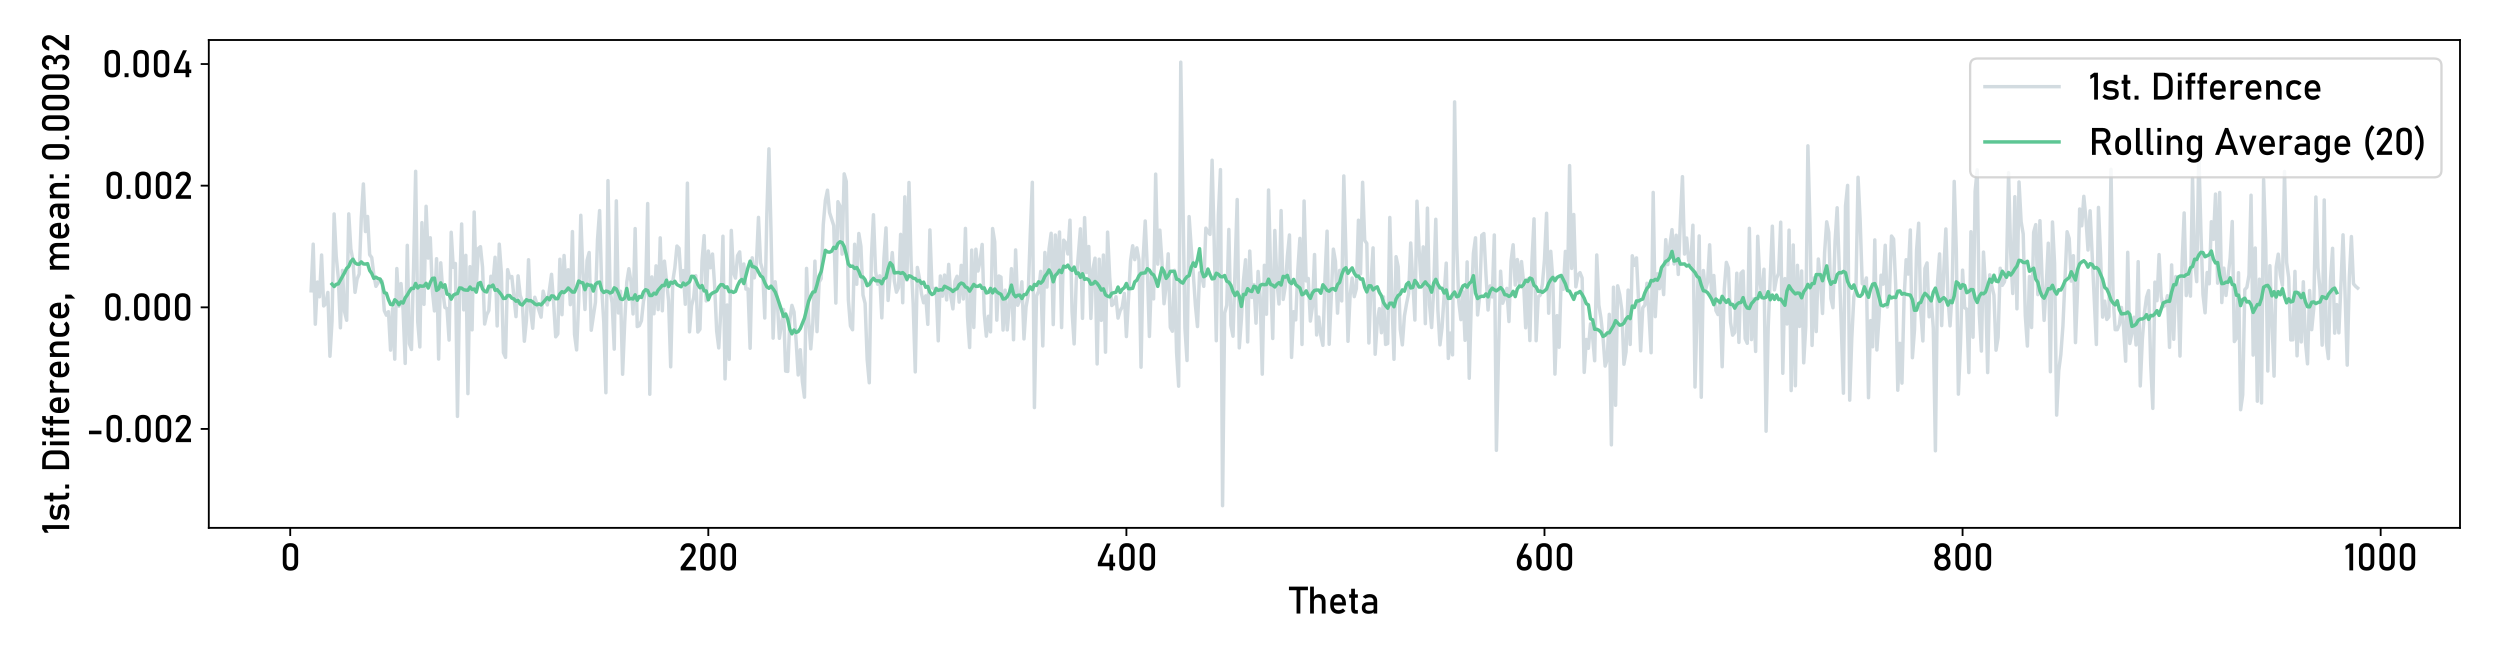 <?xml version="1.0" encoding="utf-8" standalone="no"?>
<!DOCTYPE svg PUBLIC "-//W3C//DTD SVG 1.1//EN"
  "http://www.w3.org/Graphics/SVG/1.1/DTD/svg11.dtd">
<svg xmlns:xlink="http://www.w3.org/1999/xlink" width="1080pt" height="288pt" viewBox="0 0 1080 288" xmlns="http://www.w3.org/2000/svg" version="1.1">
 <defs>
  <style type="text/css">*{stroke-linejoin: round; stroke-linecap: butt}</style>
 </defs>
 <g id="figure_1">
  <g id="patch_1">
   <path d="M 0 288 
L 1080 288 
L 1080 0 
L 0 0 
z
" style="fill: #ffffff"/>
  </g>
  <g id="axes_1">
   <g id="patch_2">
    <path d="M 90.2 228.04 
L 1062.72 228.04 
L 1062.72 17.28 
L 90.2 17.28 
z
" style="fill: #ffffff"/>
   </g>
   <g id="matplotlib.axis_1">
    <g id="xtick_1">
     <g id="line2d_1">
      <defs>
       <path id="m053f5f1926" d="M 0 0 
L 0 3.5 
" style="stroke: #000000; stroke-width: 0.8"/>
      </defs>
      <g>
       <use xlink:href="#m053f5f1926" x="125.375" y="228.04" style="stroke: #000000; stroke-width: 0.8"/>
      </g>
     </g>
     <g id="text_1">
      <!-- 0 -->
      <g transform="translate(120.961 246.4) scale(0.16 -0.16)">
       <defs>
        <path id="Bahnschrift-30" d="M 1766 -47 
Q 1116 -47 792 301 
Q 469 650 469 1244 
L 469 3309 
Q 469 3913 797 4256 
Q 1125 4600 1766 4600 
Q 2409 4600 2736 4258 
Q 3063 3916 3063 3309 
L 3063 1244 
Q 3063 641 2736 297 
Q 2409 -47 1766 -47 
z
M 1766 559 
Q 2116 559 2270 742 
Q 2425 925 2425 1244 
L 2425 3309 
Q 2425 3631 2270 3812 
Q 2116 3994 1766 3994 
Q 1416 3994 1261 3812 
Q 1106 3631 1106 3309 
L 1106 1244 
Q 1106 925 1261 742 
Q 1416 559 1766 559 
z
" transform="scale(0.016)"/>
       </defs>
       <use xlink:href="#Bahnschrift-30"/>
      </g>
     </g>
    </g>
    <g id="xtick_2">
     <g id="line2d_2">
      <g>
       <use xlink:href="#m053f5f1926" x="305.989" y="228.04" style="stroke: #000000; stroke-width: 0.8"/>
      </g>
     </g>
     <g id="text_2">
      <!-- 200 -->
      <g transform="translate(293.029 246.4) scale(0.16 -0.16)">
       <defs>
        <path id="Bahnschrift-32" d="M 400 0 
L 400 553 
L 1984 2666 
Q 2122 2847 2198 3040 
Q 2275 3234 2275 3406 
L 2275 3413 
Q 2275 3684 2115 3834 
Q 1956 3984 1663 3984 
Q 1388 3984 1214 3820 
Q 1041 3656 1003 3356 
L 1003 3353 
L 344 3353 
L 344 3356 
Q 428 3944 772 4267 
Q 1116 4591 1656 4591 
Q 2269 4591 2603 4281 
Q 2938 3972 2938 3406 
L 2938 3403 
Q 2938 3163 2838 2898 
Q 2738 2634 2559 2394 
L 1244 606 
L 2963 606 
L 2963 0 
L 400 0 
z
" transform="scale(0.016)"/>
       </defs>
       <use xlink:href="#Bahnschrift-32"/>
       <use xlink:href="#Bahnschrift-30" x="51.66"/>
       <use xlink:href="#Bahnschrift-30" x="106.836"/>
      </g>
     </g>
    </g>
    <g id="xtick_3">
     <g id="line2d_3">
      <g>
       <use xlink:href="#m053f5f1926" x="486.604" y="228.04" style="stroke: #000000; stroke-width: 0.8"/>
      </g>
     </g>
     <g id="text_3">
      <!-- 400 -->
      <g transform="translate(473.225 246.4) scale(0.16 -0.16)">
       <defs>
        <path id="Bahnschrift-34" d="M 406 697 
L 406 1250 
L 1931 4541 
L 2588 4541 
L 1100 1288 
L 3328 1288 
L 3328 697 
L 406 697 
z
M 2366 -3 
L 2366 2672 
L 2988 2672 
L 2988 -3 
L 2366 -3 
z
" transform="scale(0.016)"/>
       </defs>
       <use xlink:href="#Bahnschrift-34"/>
       <use xlink:href="#Bahnschrift-30" x="56.885"/>
       <use xlink:href="#Bahnschrift-30" x="112.061"/>
      </g>
     </g>
    </g>
    <g id="xtick_4">
     <g id="line2d_4">
      <g>
       <use xlink:href="#m053f5f1926" x="667.219" y="228.04" style="stroke: #000000; stroke-width: 0.8"/>
      </g>
     </g>
     <g id="text_4">
      <!-- 600 -->
      <g transform="translate(654.286 246.4) scale(0.16 -0.16)">
       <defs>
        <path id="Bahnschrift-36" d="M 1641 -47 
Q 1038 -47 706 312 
Q 375 672 375 1325 
L 375 1328 
Q 375 1622 456 1951 
Q 538 2281 691 2588 
L 1678 4544 
L 2366 4544 
L 1206 2278 
L 1209 2391 
Q 1372 2700 1788 2700 
Q 2322 2700 2615 2345 
Q 2909 1991 2909 1344 
L 2909 1341 
Q 2909 681 2578 317 
Q 2247 -47 1641 -47 
z
M 1641 566 
Q 1947 566 2109 753 
Q 2272 941 2272 1288 
L 2272 1291 
Q 2272 1672 2100 1880 
Q 1928 2088 1609 2088 
Q 1325 2088 1169 1878 
Q 1013 1669 1013 1288 
L 1013 1284 
Q 1013 938 1177 752 
Q 1341 566 1641 566 
z
" transform="scale(0.016)"/>
       </defs>
       <use xlink:href="#Bahnschrift-36"/>
       <use xlink:href="#Bahnschrift-30" x="51.318"/>
       <use xlink:href="#Bahnschrift-30" x="106.494"/>
      </g>
     </g>
    </g>
    <g id="xtick_5">
     <g id="line2d_5">
      <g>
       <use xlink:href="#m053f5f1926" x="847.834" y="228.04" style="stroke: #000000; stroke-width: 0.8"/>
      </g>
     </g>
     <g id="text_5">
      <!-- 800 -->
      <g transform="translate(834.506 246.4) scale(0.16 -0.16)">
       <defs>
        <path id="Bahnschrift-38" d="M 1800 -47 
Q 1384 -47 1075 109 
Q 766 266 594 550 
Q 422 834 422 1216 
L 422 1291 
Q 422 1631 592 1931 
Q 763 2231 1047 2384 
Q 809 2516 662 2764 
Q 516 3013 516 3288 
L 516 3397 
Q 516 3938 867 4264 
Q 1219 4591 1800 4591 
Q 2381 4591 2732 4264 
Q 3084 3938 3084 3397 
L 3084 3288 
Q 3084 3006 2936 2759 
Q 2788 2513 2544 2384 
Q 2831 2231 3004 1931 
Q 3178 1631 3178 1291 
L 3178 1216 
Q 3178 834 3006 550 
Q 2834 266 2525 109 
Q 2216 -47 1800 -47 
z
M 1800 566 
Q 2134 566 2339 758 
Q 2544 950 2544 1263 
L 2544 1306 
Q 2544 1622 2339 1814 
Q 2134 2006 1800 2006 
Q 1466 2006 1261 1814 
Q 1056 1622 1056 1303 
L 1056 1256 
Q 1056 944 1261 755 
Q 1466 566 1800 566 
z
M 1800 2619 
Q 2091 2619 2269 2803 
Q 2447 2988 2447 3291 
L 2447 3334 
Q 2447 3625 2269 3801 
Q 2091 3978 1800 3978 
Q 1509 3978 1331 3801 
Q 1153 3625 1153 3331 
L 1153 3284 
Q 1153 2984 1331 2801 
Q 1509 2619 1800 2619 
z
" transform="scale(0.016)"/>
       </defs>
       <use xlink:href="#Bahnschrift-38"/>
       <use xlink:href="#Bahnschrift-30" x="56.25"/>
       <use xlink:href="#Bahnschrift-30" x="111.426"/>
      </g>
     </g>
    </g>
    <g id="xtick_6">
     <g id="line2d_6">
      <g>
       <use xlink:href="#m053f5f1926" x="1028.448" y="228.04" style="stroke: #000000; stroke-width: 0.8"/>
      </g>
     </g>
     <g id="text_6">
      <!-- 1000 -->
      <g transform="translate(1012.547 246.4) scale(0.16 -0.16)">
       <defs>
        <path id="Bahnschrift-31" d="M 1566 4544 
L 1566 0 
L 928 0 
L 928 3850 
L 281 3453 
L 281 4113 
L 928 4544 
L 1566 4544 
z
" transform="scale(0.016)"/>
       </defs>
       <use xlink:href="#Bahnschrift-31"/>
       <use xlink:href="#Bahnschrift-30" x="33.252"/>
       <use xlink:href="#Bahnschrift-30" x="88.428"/>
       <use xlink:href="#Bahnschrift-30" x="143.604"/>
      </g>
     </g>
    </g>
    <g id="text_7">
     <!-- Theta -->
     <g transform="translate(556.984 265.058) scale(0.16 -0.16)">
      <defs>
       <path id="Bahnschrift-54" d="M 1222 0 
L 1222 4172 
L 1859 4172 
L 1859 0 
L 1222 0 
z
M -63 3938 
L -63 4544 
L 3144 4544 
L 3144 3938 
L -63 3938 
z
" transform="scale(0.016)"/>
       <path id="Bahnschrift-68" d="M 500 0 
L 500 4544 
L 1138 4544 
L 1138 0 
L 500 0 
z
M 2469 0 
L 2469 1966 
Q 2469 2309 2292 2496 
Q 2116 2684 1791 2684 
Q 1478 2684 1308 2521 
Q 1138 2359 1138 2063 
L 1072 2688 
Q 1222 2975 1464 3133 
Q 1706 3291 2000 3291 
Q 2528 3291 2817 2945 
Q 3106 2600 3106 1969 
L 3106 0 
L 2469 0 
z
" transform="scale(0.016)"/>
       <path id="Bahnschrift-65" d="M 1828 -47 
Q 1150 -47 778 331 
Q 406 709 406 1406 
L 406 1772 
Q 406 2497 764 2894 
Q 1122 3291 1772 3291 
Q 2384 3291 2720 2841 
Q 3056 2391 3056 1578 
L 3056 1366 
L 869 1366 
L 869 1878 
L 2450 1878 
L 2450 1878 
Q 2422 2272 2245 2494 
Q 2069 2716 1772 2716 
Q 1413 2716 1213 2478 
Q 1013 2241 1013 1806 
L 1013 1394 
Q 1013 991 1227 775 
Q 1441 559 1828 559 
Q 2022 559 2212 637 
Q 2403 716 2553 856 
L 2553 856 
L 2972 438 
L 2972 438 
Q 2731 206 2431 79 
Q 2131 -47 1828 -47 
z
" transform="scale(0.016)"/>
       <path id="Bahnschrift-74" d="M 1344 -16 
Q 944 -16 764 206 
Q 584 428 584 844 
L 584 4188 
L 1222 4188 
L 1222 838 
Q 1222 722 1269 656 
Q 1316 591 1406 591 
L 1713 591 
L 1713 -16 
L 1344 -16 
z
M 250 2669 
L 250 3244 
L 1713 3244 
L 1713 2669 
L 250 2669 
z
" transform="scale(0.016)"/>
       <path id="Bahnschrift-61" d="M 2331 0 
L 2331 2056 
Q 2331 2375 2161 2551 
Q 1991 2728 1678 2728 
Q 1488 2728 1302 2670 
Q 1116 2613 969 2503 
L 503 2822 
Q 688 3044 989 3167 
Q 1291 3291 1659 3291 
Q 2269 3291 2603 2975 
Q 2938 2659 2938 2084 
L 2938 0 
L 2331 0 
z
M 1538 -47 
Q 941 -47 642 200 
Q 344 447 344 956 
Q 344 1441 617 1680 
Q 891 1919 1438 1919 
L 2359 1919 
L 2403 1406 
L 1441 1406 
Q 1194 1406 1069 1295 
Q 944 1184 944 956 
Q 944 709 1109 590 
Q 1275 472 1606 472 
Q 1969 472 2150 550 
Q 2331 628 2331 794 
L 2397 338 
Q 2313 206 2188 122 
Q 2063 38 1902 -4 
Q 1741 -47 1538 -47 
z
" transform="scale(0.016)"/>
      </defs>
      <use xlink:href="#Bahnschrift-54"/>
      <use xlink:href="#Bahnschrift-68" x="48.145"/>
      <use xlink:href="#Bahnschrift-65" x="104.004"/>
      <use xlink:href="#Bahnschrift-74" x="157.617"/>
      <use xlink:href="#Bahnschrift-61" x="190.234"/>
     </g>
    </g>
   </g>
   <g id="matplotlib.axis_2">
    <g id="ytick_1">
     <g id="line2d_7">
      <defs>
       <path id="m753dcf194d" d="M 0 0 
L -3.5 0 
" style="stroke: #000000; stroke-width: 0.8"/>
      </defs>
      <g>
       <use xlink:href="#m753dcf194d" x="90.2" y="185.308" style="stroke: #000000; stroke-width: 0.8"/>
      </g>
     </g>
     <g id="text_8">
      <!-- -0.002 -->
      <g transform="translate(37.155 190.988) scale(0.16 -0.16)">
       <defs>
        <path id="Bahnschrift-2d" d="M 500 1931 
L 2600 1931 
L 2600 1325 
L 500 1325 
L 500 1931 
z
" transform="scale(0.016)"/>
        <path id="Bahnschrift-2e" d="M 391 0 
L 391 669 
L 1059 669 
L 1059 0 
L 391 0 
z
" transform="scale(0.016)"/>
       </defs>
       <use xlink:href="#Bahnschrift-2d"/>
       <use xlink:href="#Bahnschrift-30" x="47.949"/>
       <use xlink:href="#Bahnschrift-2e" x="103.125"/>
       <use xlink:href="#Bahnschrift-30" x="125.781"/>
       <use xlink:href="#Bahnschrift-30" x="180.957"/>
       <use xlink:href="#Bahnschrift-32" x="236.133"/>
      </g>
     </g>
    </g>
    <g id="ytick_2">
     <g id="line2d_8">
      <g>
       <use xlink:href="#m753dcf194d" x="90.2" y="132.759" style="stroke: #000000; stroke-width: 0.8"/>
      </g>
     </g>
     <g id="text_9">
      <!-- 0.000 -->
      <g transform="translate(44.265 138.439) scale(0.16 -0.16)">
       <use xlink:href="#Bahnschrift-30"/>
       <use xlink:href="#Bahnschrift-2e" x="55.176"/>
       <use xlink:href="#Bahnschrift-30" x="77.832"/>
       <use xlink:href="#Bahnschrift-30" x="133.008"/>
       <use xlink:href="#Bahnschrift-30" x="188.184"/>
      </g>
     </g>
    </g>
    <g id="ytick_3">
     <g id="line2d_9">
      <g>
       <use xlink:href="#m753dcf194d" x="90.2" y="80.21" style="stroke: #000000; stroke-width: 0.8"/>
      </g>
     </g>
     <g id="text_10">
      <!-- 0.002 -->
      <g transform="translate(44.828 85.89) scale(0.16 -0.16)">
       <use xlink:href="#Bahnschrift-30"/>
       <use xlink:href="#Bahnschrift-2e" x="55.176"/>
       <use xlink:href="#Bahnschrift-30" x="77.832"/>
       <use xlink:href="#Bahnschrift-30" x="133.008"/>
       <use xlink:href="#Bahnschrift-32" x="188.184"/>
      </g>
     </g>
    </g>
    <g id="ytick_4">
     <g id="line2d_10">
      <g>
       <use xlink:href="#m753dcf194d" x="90.2" y="27.661" style="stroke: #000000; stroke-width: 0.8"/>
      </g>
     </g>
     <g id="text_11">
      <!-- 0.004 -->
      <g transform="translate(43.99 33.341) scale(0.16 -0.16)">
       <use xlink:href="#Bahnschrift-30"/>
       <use xlink:href="#Bahnschrift-2e" x="55.176"/>
       <use xlink:href="#Bahnschrift-30" x="77.832"/>
       <use xlink:href="#Bahnschrift-30" x="133.008"/>
       <use xlink:href="#Bahnschrift-34" x="188.184"/>
      </g>
     </g>
    </g>
    <g id="text_12">
     <!-- 1st. Difference,  mean: 0.00032 -->
     <g transform="translate(29.858 230.869) rotate(-90) scale(0.16 -0.16)">
      <defs>
       <path id="Bahnschrift-73" d="M 1647 -47 
Q 1216 -47 864 79 
Q 513 206 234 459 
L 234 459 
L 613 925 
L 613 925 
Q 878 725 1136 625 
Q 1394 525 1647 525 
Q 2025 525 2214 642 
Q 2403 759 2403 994 
Q 2403 1175 2276 1250 
Q 2150 1325 1945 1348 
Q 1741 1372 1506 1388 
Q 1309 1403 1115 1436 
Q 922 1469 762 1555 
Q 603 1641 508 1809 
Q 413 1978 413 2263 
Q 413 2778 728 3034 
Q 1044 3291 1669 3291 
Q 2050 3291 2378 3187 
Q 2706 3084 2994 2872 
L 2994 2872 
L 2609 2406 
L 2609 2406 
Q 2366 2563 2130 2641 
Q 1894 2719 1669 2719 
Q 1344 2719 1181 2608 
Q 1019 2497 1019 2275 
Q 1019 2128 1131 2064 
Q 1244 2000 1428 1981 
Q 1613 1963 1825 1947 
Q 2028 1934 2236 1901 
Q 2444 1869 2619 1775 
Q 2794 1681 2900 1497 
Q 3006 1313 3006 994 
Q 3006 472 2667 212 
Q 2328 -47 1647 -47 
z
" transform="scale(0.016)"/>
       <path id="Bahnschrift-20" transform="scale(0.016)"/>
       <path id="Bahnschrift-44" d="M 994 0 
L 994 606 
L 2022 606 
Q 2525 606 2801 867 
Q 3078 1128 3078 1603 
L 3078 2941 
Q 3078 3416 2801 3677 
Q 2525 3938 2022 3938 
L 994 3938 
L 994 4544 
L 2003 4544 
Q 2828 4544 3279 4117 
Q 3731 3691 3731 2916 
L 3731 1628 
Q 3731 1113 3528 748 
Q 3325 384 2937 192 
Q 2550 0 2000 0 
L 994 0 
z
M 563 0 
L 563 4544 
L 1200 4544 
L 1200 0 
L 563 0 
z
" transform="scale(0.016)"/>
       <path id="Bahnschrift-69" d="M 500 3906 
L 500 4544 
L 1138 4544 
L 1138 3906 
L 500 3906 
z
M 500 0 
L 500 3244 
L 1138 3244 
L 1138 0 
L 500 0 
z
" transform="scale(0.016)"/>
       <path id="Bahnschrift-66" d="M 594 0 
L 594 3684 
Q 594 4113 791 4328 
Q 988 4544 1403 4544 
L 1872 4544 
L 1872 3938 
L 1416 3938 
Q 1319 3938 1275 3864 
Q 1231 3791 1231 3691 
L 1231 0 
L 594 0 
z
M 250 2700 
L 250 3244 
L 1872 3244 
L 1872 2700 
L 250 2700 
z
" transform="scale(0.016)"/>
       <path id="Bahnschrift-72" d="M 500 0 
L 500 3244 
L 1138 3244 
L 1138 0 
L 500 0 
z
M 2284 2475 
Q 2200 2578 2072 2631 
Q 1944 2684 1775 2684 
Q 1472 2684 1305 2517 
Q 1138 2350 1138 2053 
L 1072 2678 
Q 1219 2966 1458 3128 
Q 1697 3291 1984 3291 
Q 2206 3291 2386 3227 
Q 2566 3163 2700 3038 
L 2284 2475 
z
" transform="scale(0.016)"/>
       <path id="Bahnschrift-6e" d="M 500 0 
L 500 3244 
L 1138 3244 
L 1138 0 
L 500 0 
z
M 2469 0 
L 2469 1966 
Q 2469 2309 2292 2496 
Q 2116 2684 1791 2684 
Q 1478 2684 1308 2518 
Q 1138 2353 1138 2053 
L 1072 2678 
Q 1222 2972 1464 3131 
Q 1706 3291 2000 3291 
Q 2528 3291 2817 2945 
Q 3106 2600 3106 1969 
L 3106 0 
L 2469 0 
z
" transform="scale(0.016)"/>
       <path id="Bahnschrift-63" d="M 1809 -47 
Q 1141 -47 773 322 
Q 406 691 406 1363 
L 406 1897 
Q 406 2563 773 2927 
Q 1141 3291 1809 3291 
Q 2191 3291 2497 3156 
Q 2803 3022 2984 2772 
L 2984 2772 
L 2525 2359 
L 2525 2359 
Q 2391 2516 2206 2600 
Q 2022 2684 1819 2684 
Q 1450 2684 1247 2478 
Q 1044 2272 1044 1897 
L 1044 1363 
Q 1044 978 1247 768 
Q 1450 559 1819 559 
Q 2022 559 2206 650 
Q 2391 741 2525 906 
L 2525 906 
L 2984 463 
L 2984 463 
Q 2803 219 2495 86 
Q 2188 -47 1809 -47 
z
" transform="scale(0.016)"/>
       <path id="Bahnschrift-2c" d="M 391 -1038 
L 391 669 
L 1059 669 
L 1059 -344 
L 391 -1038 
z
" transform="scale(0.016)"/>
       <path id="Bahnschrift-6d" d="M 4375 0 
L 4375 1966 
Q 4375 2309 4198 2496 
Q 4022 2684 3697 2684 
Q 3400 2684 3237 2503 
Q 3075 2322 3075 1991 
L 2947 2616 
Q 3103 2941 3353 3116 
Q 3603 3291 3906 3291 
Q 4434 3291 4723 2945 
Q 5013 2600 5013 1969 
L 5013 0 
L 4375 0 
z
M 500 0 
L 500 3244 
L 1138 3244 
L 1138 0 
L 500 0 
z
M 2438 0 
L 2438 1966 
Q 2438 2309 2269 2496 
Q 2100 2684 1791 2684 
Q 1478 2684 1308 2518 
Q 1138 2353 1138 2053 
L 1072 2678 
Q 1222 2972 1464 3131 
Q 1706 3291 2000 3291 
Q 2513 3291 2794 2945 
Q 3075 2600 3075 1969 
L 3075 0 
L 2438 0 
z
" transform="scale(0.016)"/>
       <path id="Bahnschrift-3a" d="M 391 0 
L 391 669 
L 1059 669 
L 1059 0 
L 391 0 
z
M 391 2606 
L 391 3275 
L 1059 3275 
L 1059 2606 
L 391 2606 
z
" transform="scale(0.016)"/>
       <path id="Bahnschrift-33" d="M 1644 -47 
Q 1259 -47 970 92 
Q 681 231 506 493 
Q 331 756 281 1131 
L 281 1131 
L 931 1131 
L 931 1131 
Q 975 838 1162 702 
Q 1350 566 1644 566 
Q 1959 566 2134 734 
Q 2309 903 2309 1209 
L 2309 1347 
Q 2309 1688 2143 1873 
Q 1978 2059 1675 2059 
L 1353 2059 
L 1353 2666 
L 1675 2666 
Q 1944 2666 2089 2825 
Q 2234 2984 2234 3275 
L 2234 3416 
Q 2234 3684 2079 3831 
Q 1925 3978 1641 3978 
Q 1400 3978 1233 3842 
Q 1066 3706 1003 3413 
L 1003 3413 
L 356 3413 
L 356 3413 
Q 453 3975 789 4283 
Q 1125 4591 1641 4591 
Q 2228 4591 2550 4281 
Q 2872 3972 2872 3409 
L 2872 3334 
Q 2872 2994 2687 2742 
Q 2503 2491 2166 2372 
Q 2538 2294 2742 2008 
Q 2947 1722 2947 1281 
L 2947 1206 
Q 2947 609 2606 281 
Q 2266 -47 1644 -47 
z
" transform="scale(0.016)"/>
      </defs>
      <use xlink:href="#Bahnschrift-31"/>
      <use xlink:href="#Bahnschrift-73" x="33.252"/>
      <use xlink:href="#Bahnschrift-74" x="85.107"/>
      <use xlink:href="#Bahnschrift-2e" x="117.725"/>
      <use xlink:href="#Bahnschrift-20" x="140.381"/>
      <use xlink:href="#Bahnschrift-44" x="167.236"/>
      <use xlink:href="#Bahnschrift-69" x="232.861"/>
      <use xlink:href="#Bahnschrift-66" x="257.959"/>
      <use xlink:href="#Bahnschrift-66" x="289.648"/>
      <use xlink:href="#Bahnschrift-65" x="321.338"/>
      <use xlink:href="#Bahnschrift-72" x="374.951"/>
      <use xlink:href="#Bahnschrift-65" x="417.627"/>
      <use xlink:href="#Bahnschrift-6e" x="471.24"/>
      <use xlink:href="#Bahnschrift-63" x="527.1"/>
      <use xlink:href="#Bahnschrift-65" x="576.904"/>
      <use xlink:href="#Bahnschrift-2c" x="630.518"/>
      <use xlink:href="#Bahnschrift-20" x="653.174"/>
      <use xlink:href="#Bahnschrift-20" x="680.029"/>
      <use xlink:href="#Bahnschrift-6d" x="706.885"/>
      <use xlink:href="#Bahnschrift-65" x="792.529"/>
      <use xlink:href="#Bahnschrift-61" x="846.143"/>
      <use xlink:href="#Bahnschrift-6e" x="899.365"/>
      <use xlink:href="#Bahnschrift-3a" x="955.225"/>
      <use xlink:href="#Bahnschrift-20" x="977.881"/>
      <use xlink:href="#Bahnschrift-30" x="1004.736"/>
      <use xlink:href="#Bahnschrift-2e" x="1059.912"/>
      <use xlink:href="#Bahnschrift-30" x="1082.568"/>
      <use xlink:href="#Bahnschrift-30" x="1137.744"/>
      <use xlink:href="#Bahnschrift-30" x="1192.92"/>
      <use xlink:href="#Bahnschrift-33" x="1248.096"/>
      <use xlink:href="#Bahnschrift-32" x="1300.977"/>
     </g>
    </g>
   </g>
   <g id="line2d_11">
    <path d="M 134.405 125.623 
L 135.309 105.478 
L 136.212 140.057 
L 137.115 121.848 
L 138.018 128.215 
L 138.921 110.162 
L 139.824 132.159 
L 140.727 131.221 
L 141.63 126.334 
L 142.533 153.9 
L 143.436 138.683 
L 144.339 92.432 
L 145.242 110.662 
L 146.145 119.969 
L 147.048 141.611 
L 147.952 116.825 
L 148.855 134.699 
L 149.758 138.364 
L 150.661 92.395 
L 151.564 107.526 
L 152.467 112.421 
L 153.37 126.291 
L 154.273 120.52 
L 155.176 118.386 
L 156.079 94.239 
L 156.982 79.465 
L 157.885 100.032 
L 158.788 93.518 
L 159.692 110.039 
L 160.595 111.264 
L 161.498 118.736 
L 162.401 123.689 
L 164.207 120.763 
L 165.11 121.494 
L 166.013 134.18 
L 166.916 136.166 
L 167.819 134.649 
L 168.722 151.25 
L 169.625 133.25 
L 170.528 155.155 
L 171.431 116.016 
L 172.335 132.309 
L 173.238 122.501 
L 174.141 134.027 
L 175.044 156.998 
L 175.947 105.987 
L 176.85 148.481 
L 177.753 150.973 
L 178.656 115.936 
L 179.559 73.998 
L 180.462 139.053 
L 181.365 149.889 
L 182.268 96.181 
L 183.171 131.476 
L 184.075 89.117 
L 184.978 111.496 
L 185.881 102.713 
L 186.784 125.67 
L 187.687 134.325 
L 188.59 111.757 
L 189.493 155.118 
L 190.396 113.535 
L 191.299 126.047 
L 192.202 132.814 
L 193.105 133.359 
L 194.008 146.921 
L 194.911 100.342 
L 195.814 115.501 
L 196.718 113.828 
L 197.621 179.875 
L 198.524 127.044 
L 199.427 96.755 
L 200.33 133.862 
L 201.233 110.312 
L 202.136 170.052 
L 203.039 115.198 
L 203.942 142.483 
L 204.845 91.599 
L 205.748 124.233 
L 206.651 107.351 
L 207.554 106.567 
L 208.457 115.408 
L 209.361 139.983 
L 210.264 135.954 
L 211.167 134.162 
L 212.07 119.354 
L 212.973 121.935 
L 213.876 111.147 
L 214.779 140.808 
L 215.682 105.473 
L 216.585 117.759 
L 217.488 152.329 
L 218.391 154.383 
L 219.294 116.488 
L 220.197 120.017 
L 221.101 119.455 
L 222.907 136.785 
L 223.81 119.184 
L 224.713 127.502 
L 225.616 130.272 
L 226.519 147.413 
L 227.422 138.369 
L 228.325 112.204 
L 229.228 134.196 
L 230.131 141.807 
L 231.034 128.409 
L 233.744 137.007 
L 234.647 125.775 
L 235.55 129.533 
L 236.453 131.722 
L 238.259 118.511 
L 239.162 130.933 
L 240.065 145.507 
L 240.968 144.272 
L 241.871 112 
L 242.774 135.938 
L 243.677 110.373 
L 244.58 125.548 
L 245.484 116.536 
L 246.387 131.619 
L 247.29 100.036 
L 248.193 144.412 
L 249.096 151.165 
L 249.999 130.006 
L 250.902 93.009 
L 251.805 117.821 
L 252.708 133.701 
L 253.611 112.493 
L 254.514 109.087 
L 255.417 142.665 
L 257.223 130.612 
L 258.127 103.498 
L 259.03 90.974 
L 259.933 124.28 
L 260.836 139.268 
L 261.739 169.661 
L 262.642 78.026 
L 263.545 125.762 
L 264.448 130.907 
L 265.351 150.83 
L 266.254 86.77 
L 267.157 135.202 
L 268.06 125.821 
L 268.963 161.674 
L 269.866 139.47 
L 270.77 121.91 
L 271.673 116.088 
L 272.576 121.653 
L 273.479 135.626 
L 274.382 98.741 
L 275.285 141.073 
L 276.188 140.647 
L 277.091 138.571 
L 277.994 130.046 
L 278.897 125.629 
L 279.8 87.931 
L 280.703 170.317 
L 281.606 119.631 
L 282.51 135.551 
L 283.413 114.852 
L 284.316 133.74 
L 285.219 102.748 
L 286.122 134.268 
L 287.025 112.807 
L 288.831 129.939 
L 289.734 158.467 
L 290.637 121.575 
L 291.54 115.66 
L 292.443 106.291 
L 293.346 107.253 
L 294.249 121.475 
L 295.153 116.896 
L 296.056 131.443 
L 296.959 79.113 
L 297.862 143.365 
L 298.765 132.011 
L 299.668 128.548 
L 300.571 119.075 
L 301.474 143.439 
L 302.377 142.252 
L 303.28 112.75 
L 304.183 101.791 
L 305.086 130.009 
L 305.989 108.454 
L 306.893 115.672 
L 307.796 109.739 
L 308.699 123.089 
L 309.602 143.023 
L 310.505 150.301 
L 311.408 133.775 
L 312.311 102.049 
L 313.214 163.687 
L 314.117 131.757 
L 315.02 155.246 
L 315.923 99.543 
L 316.826 117.761 
L 317.729 120.141 
L 318.632 110.425 
L 319.536 108.819 
L 320.439 121.302 
L 321.342 114.043 
L 322.245 124.891 
L 323.148 124.823 
L 324.051 150.446 
L 324.954 111.379 
L 325.857 120.025 
L 326.76 114.028 
L 327.663 93.909 
L 328.566 113.548 
L 329.469 116.825 
L 330.372 137.379 
L 331.276 92.413 
L 332.179 64.299 
L 333.082 100.303 
L 333.985 146.076 
L 334.888 121.731 
L 335.791 130.068 
L 336.694 146.146 
L 338.5 133.733 
L 339.403 160.31 
L 340.306 160.456 
L 341.209 137.968 
L 342.112 131.925 
L 343.015 134.783 
L 343.919 147.234 
L 344.822 161.98 
L 345.725 151.066 
L 346.628 164.842 
L 347.531 171.593 
L 348.434 115.949 
L 349.337 138.522 
L 350.24 150.694 
L 351.143 139.459 
L 352.046 112.811 
L 352.949 143.262 
L 353.852 121.895 
L 354.755 120.371 
L 355.658 97.011 
L 356.562 86.539 
L 357.465 82.166 
L 358.368 91.827 
L 360.174 97.464 
L 361.077 130.932 
L 361.98 87.122 
L 362.883 89.022 
L 363.786 109.781 
L 364.689 75.114 
L 365.592 78.383 
L 366.495 129.554 
L 367.398 140.843 
L 368.302 142.452 
L 369.205 105.52 
L 370.108 122.798 
L 371.011 100.871 
L 371.914 106.395 
L 372.817 127.466 
L 373.72 131.055 
L 374.623 155.345 
L 375.526 165.354 
L 376.429 111.355 
L 377.332 92.773 
L 378.235 117.223 
L 379.138 122.803 
L 380.041 119.154 
L 380.945 137.317 
L 381.848 111.671 
L 382.751 98.459 
L 383.654 129.797 
L 384.557 118.68 
L 385.46 109.123 
L 386.363 121.406 
L 387.266 126.224 
L 388.169 124.242 
L 389.072 101.247 
L 389.975 130.78 
L 390.878 85.047 
L 391.781 121.068 
L 392.685 78.836 
L 393.588 113.113 
L 394.491 131.33 
L 395.394 160.659 
L 396.297 115.533 
L 397.2 120.2 
L 398.103 127.015 
L 399.006 130.788 
L 399.909 127.818 
L 400.812 140.119 
L 401.715 99.333 
L 402.618 124.17 
L 403.521 124.854 
L 404.424 124.436 
L 405.328 147.24 
L 406.231 119.225 
L 407.134 127.954 
L 408.037 118.819 
L 408.94 129.561 
L 409.843 114.213 
L 410.746 128.101 
L 411.649 133.428 
L 412.552 121.487 
L 413.455 119.341 
L 414.358 130.51 
L 415.261 114.637 
L 416.164 129.164 
L 417.068 98.67 
L 417.971 137.034 
L 418.874 150.124 
L 419.777 108.037 
L 420.68 141.47 
L 421.583 107.665 
L 422.486 117.089 
L 423.389 112.758 
L 424.292 105.601 
L 425.195 135.323 
L 426.098 145.223 
L 427.001 136.624 
L 427.904 143.359 
L 428.807 98.733 
L 429.711 104.443 
L 430.614 138.31 
L 431.517 119.226 
L 432.42 119.699 
L 433.323 142.579 
L 434.226 125.349 
L 435.129 142.516 
L 436.032 131.694 
L 436.935 116.062 
L 437.838 146.78 
L 438.741 107.962 
L 439.644 131.882 
L 440.547 129.546 
L 441.45 121.733 
L 442.354 146.416 
L 443.257 132.6 
L 444.16 127.49 
L 445.063 101.499 
L 445.966 78.752 
L 446.869 176.081 
L 447.772 127.876 
L 448.675 125.792 
L 449.578 117.232 
L 450.481 149.442 
L 451.384 109.071 
L 452.287 124.02 
L 453.19 107.424 
L 454.094 100.775 
L 454.997 140.222 
L 455.9 101.531 
L 456.803 116.989 
L 457.706 100.224 
L 458.609 141.514 
L 459.512 103.753 
L 460.415 105.019 
L 461.318 109.714 
L 462.221 95.107 
L 463.124 134.455 
L 464.027 148.57 
L 464.93 121.322 
L 466.737 98.844 
L 467.64 137.537 
L 468.543 94.002 
L 469.446 117.752 
L 470.349 106.493 
L 471.252 137.559 
L 472.155 116.18 
L 473.058 111.534 
L 473.961 157.224 
L 474.864 111.967 
L 475.767 138.4 
L 476.67 110.17 
L 477.573 152.154 
L 478.477 100.28 
L 479.38 119.656 
L 480.283 131.976 
L 481.186 131.199 
L 482.089 128.172 
L 482.992 137.417 
L 483.895 134.24 
L 484.798 132.621 
L 485.701 126.761 
L 486.604 145.396 
L 488.41 112.655 
L 489.313 106.177 
L 490.216 112.166 
L 491.12 107.077 
L 492.023 112.267 
L 492.926 158.633 
L 493.829 111.808 
L 494.732 95.46 
L 495.635 115.78 
L 496.538 145.352 
L 497.441 119.166 
L 498.344 129.12 
L 499.247 75.221 
L 500.15 114.111 
L 501.053 99.425 
L 501.956 113.069 
L 502.859 131.21 
L 503.763 123.715 
L 504.666 109.662 
L 505.569 141.393 
L 506.472 143.096 
L 507.375 116.788 
L 508.278 152.139 
L 509.181 166.838 
L 510.084 26.86 
L 511.89 141.721 
L 512.793 155.741 
L 513.696 93.566 
L 514.599 106.864 
L 515.503 118.332 
L 516.406 131.748 
L 517.309 141.067 
L 518.212 117.862 
L 519.115 119.143 
L 520.018 123.702 
L 520.921 98.567 
L 521.824 100.253 
L 522.727 101.251 
L 523.63 69.222 
L 524.533 104.743 
L 525.436 147.196 
L 526.339 92.909 
L 527.242 73.268 
L 528.146 218.46 
L 529.049 135.275 
L 529.952 131.881 
L 530.855 99.115 
L 531.758 140.552 
L 532.661 145.245 
L 534.467 86.194 
L 535.37 150.285 
L 536.273 138.034 
L 537.176 121.105 
L 538.079 112.214 
L 538.982 147.724 
L 539.886 108.454 
L 540.789 128.486 
L 541.692 122.931 
L 542.595 139.613 
L 543.498 117.261 
L 544.401 128.26 
L 545.304 161.641 
L 546.207 114.612 
L 547.11 135.744 
L 548.013 82.077 
L 548.916 117.834 
L 549.819 146.23 
L 550.722 99.567 
L 551.625 121.571 
L 552.529 131.319 
L 553.432 90.966 
L 554.335 129.349 
L 555.238 123.744 
L 556.141 110.755 
L 557.044 101.507 
L 557.947 154.393 
L 558.85 134.661 
L 559.753 138.191 
L 560.656 116.654 
L 561.559 102.983 
L 562.462 148.807 
L 563.365 86.828 
L 564.269 121.366 
L 565.172 120.311 
L 566.075 138.705 
L 566.978 132.48 
L 567.881 109.963 
L 568.784 144.71 
L 569.687 136.972 
L 570.59 144.96 
L 571.493 149.194 
L 572.396 120.01 
L 573.299 99.864 
L 574.202 148.712 
L 576.008 107.63 
L 576.912 112.875 
L 577.815 135.286 
L 578.718 116.821 
L 579.621 130.008 
L 580.524 76.008 
L 581.427 108.765 
L 582.33 147.444 
L 583.233 127.768 
L 584.136 120.119 
L 585.039 128.141 
L 585.942 124.723 
L 586.845 95.135 
L 587.748 118.32 
L 588.651 78.747 
L 589.555 103.9 
L 590.458 105.151 
L 591.361 148.179 
L 592.264 122.668 
L 593.167 107.086 
L 594.07 153.034 
L 594.973 139.206 
L 595.876 133.336 
L 596.779 143.748 
L 597.682 128.265 
L 598.585 148.799 
L 599.488 148.397 
L 600.391 93.949 
L 601.295 129.052 
L 602.198 155.213 
L 603.101 110.889 
L 604.004 115.227 
L 604.907 142.31 
L 605.81 148.983 
L 606.713 136.478 
L 607.616 131.258 
L 608.519 126.862 
L 609.422 104.976 
L 611.228 138.258 
L 612.131 86.914 
L 613.034 107.757 
L 613.938 122.055 
L 614.841 106.646 
L 615.744 139.818 
L 616.647 89.903 
L 617.55 131.605 
L 618.453 141.479 
L 619.356 124.841 
L 620.259 94.729 
L 621.162 133.929 
L 622.065 148.969 
L 622.968 141.402 
L 624.774 113.671 
L 625.678 154.837 
L 626.581 143.88 
L 627.484 153.299 
L 628.387 44.013 
L 629.29 105.606 
L 630.193 130.351 
L 631.096 138.08 
L 631.999 126.016 
L 632.902 147.012 
L 633.805 113.149 
L 634.708 163.408 
L 635.611 130.182 
L 636.514 109.423 
L 637.417 102.73 
L 638.321 136.066 
L 639.224 127.734 
L 640.127 101.616 
L 641.03 100.889 
L 641.933 118.529 
L 642.836 133.927 
L 643.739 123.495 
L 644.642 128.284 
L 645.545 101.517 
L 646.448 194.552 
L 647.351 152.487 
L 648.254 117.158 
L 649.157 130.99 
L 650.061 128.517 
L 650.964 124.583 
L 651.867 138.902 
L 652.77 112.747 
L 653.673 105.741 
L 654.576 123.143 
L 655.479 112.11 
L 656.382 122.84 
L 657.285 113.001 
L 658.188 121.88 
L 659.091 141.603 
L 659.994 120.543 
L 660.897 147.116 
L 661.8 112.969 
L 662.704 94.538 
L 663.607 147.187 
L 664.51 128.281 
L 665.413 127.463 
L 666.316 122.728 
L 667.219 112.142 
L 668.122 92.132 
L 669.025 135.312 
L 669.928 108.571 
L 670.831 120.937 
L 671.734 161.618 
L 672.637 136.361 
L 673.54 150.014 
L 674.443 120.08 
L 675.347 124.96 
L 676.25 108.606 
L 677.153 125.4 
L 678.056 71.529 
L 678.959 115.962 
L 679.862 92.666 
L 680.765 123.901 
L 681.668 118.836 
L 682.571 117.789 
L 683.474 120.084 
L 684.377 160.87 
L 685.28 146.651 
L 686.183 150.468 
L 687.087 139.914 
L 687.99 145.292 
L 688.893 155.839 
L 689.796 110.143 
L 690.699 131.771 
L 691.602 137.355 
L 692.505 145.734 
L 693.408 158.151 
L 694.311 155.268 
L 695.214 135.793 
L 696.117 192.18 
L 697.02 124.079 
L 697.923 175.088 
L 698.826 123.474 
L 699.73 127.373 
L 700.633 134.012 
L 701.536 157.345 
L 702.439 152.042 
L 703.342 125.322 
L 704.245 148.793 
L 705.148 110.502 
L 706.051 114.611 
L 706.954 111.411 
L 707.857 129.814 
L 708.76 151.552 
L 709.663 132.989 
L 710.566 131.777 
L 711.47 122.383 
L 712.373 135.95 
L 713.276 152.378 
L 714.179 83.125 
L 715.082 136.78 
L 715.985 118.27 
L 716.888 124.683 
L 717.791 116.843 
L 718.694 127.261 
L 719.597 103.545 
L 720.5 114.315 
L 721.403 105.81 
L 722.306 99.214 
L 723.209 114.046 
L 724.113 101.62 
L 725.016 118.552 
L 725.919 95.064 
L 726.822 76.318 
L 727.725 109.757 
L 728.628 102.824 
L 729.531 112.586 
L 730.434 113.975 
L 731.337 97.298 
L 732.24 167.199 
L 734.046 101.92 
L 734.949 171.614 
L 735.852 116.872 
L 736.756 125.371 
L 737.659 122.031 
L 738.562 105.759 
L 739.465 129.366 
L 740.368 119.019 
L 741.271 134.146 
L 742.174 135.888 
L 743.077 130.685 
L 743.98 158.442 
L 744.883 124.805 
L 745.786 113.351 
L 746.689 115.83 
L 747.592 139.285 
L 748.496 144.794 
L 749.399 143.616 
L 750.302 118.031 
L 751.205 147.918 
L 752.108 118.025 
L 753.011 117.087 
L 753.914 146.3 
L 754.817 148.307 
L 755.72 98.635 
L 756.623 146.698 
L 757.526 129.163 
L 758.429 151.823 
L 759.332 102.073 
L 760.235 121.028 
L 761.139 128.214 
L 762.042 116.312 
L 762.945 186.285 
L 763.848 141.882 
L 765.654 97.708 
L 766.557 125.234 
L 767.46 120.196 
L 768.363 118.1 
L 769.266 95.98 
L 770.169 161.264 
L 771.072 120.356 
L 771.975 139.956 
L 772.879 99.422 
L 773.782 168.726 
L 774.685 105.828 
L 775.588 166.645 
L 776.491 114.62 
L 777.394 141.006 
L 778.297 117.067 
L 779.2 156.75 
L 780.103 140.821 
L 781.006 62.998 
L 781.909 97.035 
L 782.812 149.229 
L 783.715 120.018 
L 784.618 143.226 
L 785.522 111.893 
L 786.425 120.855 
L 787.328 135.414 
L 788.231 109.055 
L 789.134 95.826 
L 790.037 100.448 
L 790.94 128.876 
L 791.843 132.939 
L 792.746 104.369 
L 793.649 89.759 
L 795.455 141.18 
L 796.358 169.867 
L 797.262 88.961 
L 798.165 80.092 
L 799.068 172.874 
L 799.971 146.098 
L 800.874 128.147 
L 801.777 124.307 
L 802.68 76.587 
L 803.583 95.131 
L 804.486 122.551 
L 805.389 123.123 
L 806.292 120.07 
L 807.195 171.807 
L 808.098 138.499 
L 809.001 149.802 
L 809.905 103.638 
L 810.808 151.194 
L 811.711 137.603 
L 812.614 118.889 
L 813.517 122.758 
L 814.42 105.963 
L 815.323 132.655 
L 816.226 127.142 
L 817.129 101.962 
L 818.032 103.279 
L 818.935 123.174 
L 819.838 168.584 
L 820.741 148.322 
L 821.644 165.51 
L 822.548 129.166 
L 823.451 112.203 
L 824.354 118.407 
L 825.257 99.342 
L 826.16 154.533 
L 827.063 142.525 
L 827.966 107.973 
L 828.869 96.429 
L 829.772 134.738 
L 830.675 147.289 
L 831.578 115.951 
L 832.481 113.586 
L 833.384 136.868 
L 834.288 129.727 
L 835.191 141.742 
L 836.094 194.743 
L 836.997 121.972 
L 837.9 109.696 
L 838.803 140.661 
L 839.706 117.062 
L 840.609 98.911 
L 841.512 128.597 
L 842.415 140.774 
L 843.318 126.167 
L 844.221 78.374 
L 845.124 108.038 
L 846.027 170.268 
L 846.931 148.808 
L 847.834 116.702 
L 848.737 132.927 
L 849.64 133.593 
L 850.543 160.943 
L 851.446 100.107 
L 852.349 145.681 
L 853.252 82.65 
L 854.155 73.345 
L 855.058 135.558 
L 855.961 151.667 
L 856.864 108.894 
L 857.767 124.588 
L 858.671 160.957 
L 859.574 118.724 
L 860.477 123.58 
L 861.38 127.473 
L 862.283 151.278 
L 863.186 145.653 
L 864.089 115.883 
L 864.992 123.258 
L 865.895 121.788 
L 866.798 116.979 
L 867.701 74.605 
L 868.604 109.131 
L 869.507 126.792 
L 870.41 84.972 
L 871.314 133.413 
L 872.217 78.61 
L 873.12 95.727 
L 874.023 101.076 
L 874.926 136.292 
L 875.829 149.496 
L 876.732 119.468 
L 877.635 141.482 
L 878.538 100.355 
L 879.441 97.047 
L 880.344 127.268 
L 881.247 95.336 
L 882.15 119.367 
L 883.053 138.408 
L 883.957 123.672 
L 884.86 105.07 
L 885.763 160.599 
L 886.666 95.893 
L 887.569 113.727 
L 888.472 179.326 
L 889.375 160.107 
L 890.278 153.195 
L 891.181 140.827 
L 892.987 100.109 
L 893.89 103.039 
L 894.793 121.439 
L 895.697 110.46 
L 896.6 148.014 
L 897.503 125.237 
L 898.406 90.286 
L 899.309 97.543 
L 900.212 84.813 
L 901.115 94.424 
L 902.018 108.016 
L 902.921 91.067 
L 905.63 148.815 
L 906.533 89.602 
L 907.436 110.104 
L 908.34 136.992 
L 909.243 130.099 
L 910.146 138.005 
L 911.049 136.878 
L 911.952 73.154 
L 912.855 128.276 
L 913.758 142.411 
L 914.661 142.408 
L 915.564 140.261 
L 916.467 132.822 
L 917.37 141.298 
L 918.273 156.037 
L 919.176 109.001 
L 920.08 148.38 
L 920.983 143.843 
L 921.886 137.045 
L 922.789 149.025 
L 923.692 113.031 
L 924.595 166.721 
L 925.498 146.502 
L 926.401 135.111 
L 927.304 128.364 
L 928.207 125.532 
L 929.11 157.406 
L 930.013 176.419 
L 930.916 121.882 
L 931.819 129.888 
L 932.723 109.985 
L 933.626 128.124 
L 934.529 132.477 
L 935.432 131.846 
L 936.335 127.74 
L 937.238 150.051 
L 938.141 114.446 
L 939.044 146.579 
L 939.947 119.466 
L 940.85 122.416 
L 941.753 153.817 
L 942.656 113.533 
L 943.559 91.989 
L 944.463 127.678 
L 945.366 120.099 
L 946.269 127.921 
L 947.172 76.844 
L 948.075 113.306 
L 948.978 121.67 
L 949.881 65.544 
L 950.784 99.755 
L 951.687 127.25 
L 952.59 135.128 
L 953.493 117.719 
L 954.396 122.585 
L 955.299 95.798 
L 956.202 103.388 
L 957.106 83.836 
L 958.009 122.336 
L 958.912 83.152 
L 959.815 130.702 
L 960.718 115.84 
L 961.621 127.626 
L 963.427 111.361 
L 964.33 95.689 
L 965.233 147.548 
L 966.136 146.083 
L 967.039 117.808 
L 967.942 176.995 
L 968.845 170.597 
L 969.749 125.124 
L 970.652 124.103 
L 971.555 118.868 
L 972.458 84.338 
L 973.361 153.4 
L 974.264 107.142 
L 975.167 173.324 
L 976.07 120.61 
L 976.973 174.096 
L 977.876 77.56 
L 978.779 105.045 
L 979.682 160.286 
L 980.585 114.783 
L 982.392 162.489 
L 983.295 115.385 
L 984.198 109.799 
L 985.101 118.74 
L 986.004 123.256 
L 986.907 74.074 
L 987.81 113.336 
L 988.713 119.848 
L 989.616 146.847 
L 990.519 146.785 
L 991.422 117.236 
L 992.325 153.712 
L 993.228 126.337 
L 994.132 147.711 
L 995.035 121.728 
L 995.938 147.485 
L 996.841 157.172 
L 997.744 125.497 
L 998.647 142.412 
L 999.55 133.243 
L 1000.453 85.108 
L 1001.356 115.445 
L 1002.259 125.376 
L 1003.162 149.104 
L 1004.065 86.376 
L 1004.968 147.718 
L 1005.872 154.905 
L 1006.775 121.009 
L 1007.678 107.277 
L 1008.581 143.929 
L 1009.484 131.59 
L 1010.387 143.79 
L 1012.193 101.443 
L 1013.096 127.8 
L 1013.999 157.734 
L 1014.902 119.855 
L 1015.805 102.196 
L 1016.708 122.601 
L 1017.611 123.679 
L 1018.515 124.446 
L 1018.515 124.446 
" clip-path="url(#p6d13fd458b)" style="fill: none; stroke: #d2dbe0; stroke-width: 1.5; stroke-linecap: square"/>
   </g>
   <g id="line2d_12">
    <path d="M 143.436 122.748 
L 144.339 123.789 
L 145.242 122.812 
L 146.145 122.639 
L 147.952 119.405 
L 148.855 117.799 
L 149.758 115.914 
L 150.661 115.099 
L 151.564 112.967 
L 152.467 111.97 
L 153.37 113.533 
L 154.273 114.108 
L 155.176 114.148 
L 156.079 113.142 
L 156.982 114.01 
L 157.885 114.083 
L 158.788 113.897 
L 159.692 116.84 
L 160.595 118.126 
L 161.498 120.263 
L 162.401 119.749 
L 163.304 120.339 
L 164.207 120.544 
L 165.11 122.534 
L 166.013 126.41 
L 166.916 126.708 
L 167.819 129.456 
L 168.722 131.503 
L 169.625 131.737 
L 170.528 129.5 
L 171.431 130.268 
L 172.335 131.654 
L 173.238 130.425 
L 174.141 130.924 
L 175.044 128.671 
L 175.947 127.437 
L 176.85 125.84 
L 177.753 124.561 
L 178.656 124.615 
L 179.559 122.445 
L 180.462 124.4 
L 181.365 123.462 
L 182.268 123.639 
L 183.171 123.578 
L 184.075 122.396 
L 184.978 124.443 
L 185.881 122.036 
L 186.784 120.262 
L 187.687 120.157 
L 188.59 125.451 
L 189.493 124.85 
L 190.396 122.194 
L 191.299 124.078 
L 192.202 123.02 
L 193.105 127.066 
L 194.008 127.251 
L 194.911 129.24 
L 195.814 127.536 
L 196.718 127.032 
L 197.621 126.811 
L 198.524 124.384 
L 199.427 124.478 
L 200.33 125.174 
L 201.233 125.331 
L 202.136 125.372 
L 203.039 123.993 
L 203.942 125.073 
L 204.845 124.855 
L 205.748 126.204 
L 206.651 122.484 
L 207.554 122.02 
L 208.457 124.799 
L 209.361 125.825 
L 210.264 126.133 
L 211.167 123.632 
L 212.07 123.844 
L 212.973 123.144 
L 213.876 125.403 
L 214.779 125.151 
L 215.682 126.158 
L 216.585 127.343 
L 217.488 128.944 
L 218.391 128.863 
L 219.294 127.675 
L 220.197 127.677 
L 221.101 128.8 
L 222.004 129.124 
L 222.907 130.128 
L 223.81 129.781 
L 224.713 131.358 
L 225.616 131.759 
L 227.422 129.486 
L 228.325 129.93 
L 229.228 129.855 
L 230.131 130.429 
L 231.034 131.281 
L 231.937 131.655 
L 232.84 131.296 
L 233.744 131.718 
L 235.55 129.63 
L 236.453 128.538 
L 237.356 129.509 
L 238.259 127.801 
L 239.162 127.931 
L 240.065 129.069 
L 240.968 129.007 
L 241.871 126.964 
L 242.774 126.005 
L 243.677 126.401 
L 244.58 125.549 
L 245.484 124.417 
L 247.29 126.182 
L 248.193 126.166 
L 249.096 124.065 
L 249.999 121.4 
L 250.902 122.014 
L 251.805 122.181 
L 252.708 125.145 
L 253.611 122.769 
L 254.514 123.23 
L 255.417 123.195 
L 256.32 125.735 
L 257.223 122.852 
L 258.127 122.054 
L 259.03 121.845 
L 259.933 125.278 
L 260.836 126.361 
L 261.739 125.771 
L 262.642 125.951 
L 263.545 126.579 
L 264.448 126.227 
L 265.351 124.339 
L 266.254 124.862 
L 267.157 126.719 
L 268.06 129.099 
L 268.963 129.387 
L 269.866 128.705 
L 270.77 124.619 
L 271.673 129.233 
L 272.576 128.927 
L 273.479 129.159 
L 274.382 127.36 
L 275.285 129.709 
L 276.188 128.086 
L 277.091 128.508 
L 277.994 126.065 
L 278.897 125.137 
L 279.8 125.538 
L 280.703 127.657 
L 281.606 127.654 
L 282.51 126.655 
L 283.413 127.033 
L 284.316 125.342 
L 286.122 123.299 
L 287.025 123.369 
L 287.928 121.043 
L 288.831 123.815 
L 289.734 121.9 
L 290.637 122.346 
L 291.54 121.522 
L 292.443 122.951 
L 294.249 123.877 
L 295.153 122.253 
L 296.056 123.113 
L 297.862 121.777 
L 298.765 119.341 
L 299.668 119.416 
L 300.571 120.784 
L 301.474 122.985 
L 302.377 124.311 
L 303.28 123.34 
L 304.183 125.679 
L 305.086 125.695 
L 305.989 129.502 
L 306.893 127.311 
L 307.796 126.598 
L 309.602 125.745 
L 310.505 124.014 
L 311.408 122.967 
L 312.311 123.031 
L 313.214 124.186 
L 314.117 123.927 
L 315.02 126.027 
L 315.923 125.812 
L 316.826 126.326 
L 317.729 125.873 
L 318.632 123.418 
L 319.536 121.58 
L 320.439 120.732 
L 321.342 122.499 
L 323.148 115.562 
L 324.051 112.815 
L 324.954 115.142 
L 325.857 115.34 
L 326.76 115.837 
L 328.566 119.17 
L 329.469 119.792 
L 330.372 122.105 
L 331.276 123.883 
L 332.179 124.54 
L 333.082 123.614 
L 333.985 124.785 
L 334.888 126.145 
L 335.791 128.543 
L 337.597 133.965 
L 338.5 136.704 
L 339.403 135.632 
L 340.306 137.938 
L 341.209 142.257 
L 342.112 144.215 
L 343.015 142.552 
L 343.919 143.628 
L 344.822 143.22 
L 345.725 141.931 
L 347.531 137.434 
L 349.337 130.095 
L 350.24 127.926 
L 351.143 126.203 
L 352.046 126.011 
L 352.949 123.005 
L 353.852 119.357 
L 354.755 117.293 
L 356.562 108.146 
L 357.465 108.826 
L 358.368 108.942 
L 359.271 108.53 
L 360.174 106.833 
L 361.077 107.333 
L 361.98 105.213 
L 362.883 104.438 
L 363.786 104.793 
L 364.689 106.495 
L 365.592 109.935 
L 366.495 114.095 
L 367.398 115.071 
L 368.302 114.98 
L 369.205 115.968 
L 370.108 115.561 
L 371.011 117.163 
L 371.914 119.578 
L 372.817 119.672 
L 373.72 120.839 
L 374.623 123.41 
L 375.526 122.866 
L 376.429 121.28 
L 377.332 120.228 
L 378.235 121.263 
L 380.041 121.354 
L 380.945 122.574 
L 381.848 120.453 
L 382.751 119.953 
L 383.654 116.128 
L 384.557 113.516 
L 385.46 114.515 
L 386.363 117.909 
L 388.169 117.694 
L 389.072 118.087 
L 389.975 117.761 
L 390.878 118.568 
L 391.781 120.651 
L 392.685 119.128 
L 393.588 119.403 
L 394.491 120.189 
L 395.394 120.341 
L 396.297 121.391 
L 397.2 121.141 
L 398.103 122.476 
L 399.006 121.878 
L 399.909 124.104 
L 400.812 123.761 
L 401.715 126.224 
L 402.618 127.24 
L 403.521 126.748 
L 404.424 124.682 
L 405.328 125.431 
L 406.231 125.153 
L 407.134 125.26 
L 408.037 123.654 
L 410.746 125.05 
L 411.649 125.915 
L 412.552 125.056 
L 413.455 124.689 
L 414.358 122.964 
L 415.261 122.283 
L 416.164 122.652 
L 417.068 123.972 
L 417.971 124.325 
L 418.874 125.782 
L 420.68 122.865 
L 421.583 123.706 
L 422.486 123.7 
L 423.389 123.159 
L 424.292 124.557 
L 425.195 124.366 
L 426.098 126.558 
L 427.001 126.291 
L 427.904 124.588 
L 428.807 126.525 
L 429.711 124.85 
L 430.614 126.061 
L 431.517 126.683 
L 432.42 127.132 
L 433.323 129.173 
L 434.226 129.037 
L 435.129 128.15 
L 436.032 126.394 
L 436.935 123.164 
L 437.838 127.031 
L 438.741 128.203 
L 439.644 127.577 
L 440.547 127.477 
L 441.45 128.964 
L 442.354 127.289 
L 443.257 127.222 
L 445.063 123.922 
L 445.966 125.13 
L 446.869 122.867 
L 447.772 123.319 
L 448.675 121.736 
L 449.578 122.334 
L 450.481 121.435 
L 451.384 119.365 
L 452.287 118.221 
L 453.19 116.602 
L 454.094 118.25 
L 454.997 121.74 
L 455.9 119.002 
L 456.803 118.084 
L 457.706 116.737 
L 458.609 117.752 
L 459.512 114.98 
L 460.415 115.414 
L 461.318 114.538 
L 462.221 116.044 
L 463.124 116.815 
L 464.027 115.38 
L 464.93 118.165 
L 465.833 117.914 
L 466.737 119.823 
L 467.64 118.255 
L 468.543 120.675 
L 469.446 120.438 
L 470.349 120.936 
L 471.252 122.779 
L 472.155 122.616 
L 473.058 121.596 
L 473.961 122.401 
L 474.864 123.638 
L 475.767 125.327 
L 476.67 124.788 
L 477.573 127.357 
L 478.477 127.941 
L 479.38 128.249 
L 480.283 126.68 
L 482.089 126.256 
L 482.992 124.009 
L 483.895 126.342 
L 484.798 125.012 
L 485.701 124.277 
L 486.604 122.458 
L 487.507 124.712 
L 488.41 124.687 
L 489.313 124.544 
L 490.216 121.746 
L 491.12 121.043 
L 492.023 119.143 
L 492.926 118.084 
L 494.732 117.862 
L 495.635 116.075 
L 496.538 116.673 
L 497.441 118.196 
L 498.344 118.726 
L 499.247 120.725 
L 500.15 123.713 
L 501.053 119.442 
L 501.956 115.754 
L 502.859 117.249 
L 503.763 120.263 
L 504.666 119.153 
L 505.569 117.228 
L 506.472 117.186 
L 507.375 117.318 
L 508.278 120.61 
L 509.181 120.798 
L 510.084 121.784 
L 510.987 122.315 
L 511.89 120.683 
L 512.793 119.51 
L 513.696 119.089 
L 514.599 115.481 
L 515.503 113.563 
L 516.406 115.083 
L 517.309 112.122 
L 518.212 107.443 
L 519.115 117.023 
L 520.018 119.544 
L 520.921 119.052 
L 521.824 116.221 
L 522.727 118.57 
L 523.63 120.489 
L 524.533 120.31 
L 525.436 118.032 
L 526.339 118.493 
L 527.242 119.502 
L 528.146 119.6 
L 529.049 119.026 
L 529.952 121.484 
L 530.855 121.894 
L 531.758 123.255 
L 532.661 125.941 
L 533.564 127.684 
L 534.467 126.188 
L 535.37 127.955 
L 536.273 132.374 
L 537.176 127.181 
L 538.079 127.205 
L 538.982 124.715 
L 539.886 125.651 
L 540.789 125.935 
L 541.692 123.651 
L 542.595 123.992 
L 543.498 126.248 
L 544.401 123.282 
L 545.304 122.848 
L 546.207 122.98 
L 547.11 122.907 
L 548.013 120.596 
L 548.916 122.893 
L 549.819 123.202 
L 550.722 123.965 
L 551.625 122.817 
L 552.529 122.103 
L 553.432 123.13 
L 554.335 119.39 
L 555.238 119.727 
L 556.141 118.956 
L 557.044 121.787 
L 557.947 122.519 
L 558.85 120.706 
L 559.753 122.963 
L 561.559 124.415 
L 562.462 127.327 
L 563.365 126.86 
L 564.269 125.666 
L 565.172 127.564 
L 566.075 128.881 
L 566.978 126.543 
L 567.881 125.454 
L 568.784 125.309 
L 569.687 125.317 
L 570.59 126.668 
L 571.493 123.028 
L 572.396 124.125 
L 573.299 125.429 
L 574.202 125.802 
L 575.105 124.873 
L 576.008 124.656 
L 576.912 125.394 
L 577.815 122.915 
L 578.718 121.982 
L 579.621 118.672 
L 580.524 116.407 
L 581.427 115.664 
L 582.33 118.08 
L 583.233 116.778 
L 584.136 115.739 
L 585.039 118.009 
L 585.942 119.325 
L 586.845 119.228 
L 587.748 120.574 
L 588.651 120.487 
L 589.555 124.127 
L 590.458 126.108 
L 591.361 123.434 
L 592.264 123.498 
L 593.167 125.252 
L 594.07 124.39 
L 594.973 123.915 
L 595.876 126.274 
L 596.779 127.807 
L 597.682 130.694 
L 598.585 132.061 
L 599.488 133.147 
L 600.391 130.987 
L 601.295 130.96 
L 602.198 132.518 
L 603.101 129.212 
L 604.004 127.64 
L 604.907 127.076 
L 605.81 125.221 
L 606.713 125.798 
L 607.616 122.854 
L 608.519 122.014 
L 609.422 124.391 
L 610.325 124.18 
L 611.228 121.156 
L 612.131 122.308 
L 613.034 123.995 
L 613.938 123.949 
L 615.744 121.771 
L 616.647 122.95 
L 617.55 123.801 
L 618.453 126.217 
L 619.356 122.311 
L 620.259 120.678 
L 621.162 122.85 
L 622.065 124.366 
L 622.968 124.564 
L 623.871 126.583 
L 624.774 125.249 
L 625.678 128.924 
L 626.581 128.853 
L 627.484 127.251 
L 628.387 126.145 
L 629.29 128.212 
L 630.193 127.902 
L 631.096 125.534 
L 631.999 123.509 
L 632.902 123.025 
L 633.805 124.037 
L 634.708 122.47 
L 635.611 121.69 
L 636.514 119.101 
L 637.417 126.628 
L 638.321 128.972 
L 639.224 128.313 
L 640.127 127.958 
L 641.03 128.083 
L 641.933 126.962 
L 642.836 128.249 
L 643.739 125.716 
L 644.642 124.494 
L 645.545 125.18 
L 646.448 125.649 
L 648.254 124.251 
L 649.157 125.265 
L 650.061 127.3 
L 650.964 127.401 
L 651.867 128.06 
L 652.77 127.534 
L 653.673 125.847 
L 654.576 128.13 
L 655.479 124.817 
L 656.382 123.566 
L 657.285 123.844 
L 658.188 122.902 
L 659.091 121.082 
L 659.994 121.619 
L 660.897 120.102 
L 661.8 120.512 
L 662.704 123.306 
L 663.607 123.967 
L 664.51 125.862 
L 665.413 125.724 
L 666.316 126.322 
L 667.219 125.658 
L 668.122 124.848 
L 669.025 122.397 
L 669.928 120.84 
L 670.831 119.824 
L 671.734 121.293 
L 672.637 119.875 
L 673.54 119.35 
L 674.443 118.981 
L 676.25 122.614 
L 677.153 125.531 
L 678.056 125.761 
L 679.862 129.342 
L 680.765 126.768 
L 681.668 126.539 
L 682.571 125.906 
L 683.474 127.189 
L 684.377 128.848 
L 685.28 131.181 
L 686.183 131.701 
L 687.087 137.733 
L 687.99 138.139 
L 688.893 142.26 
L 689.796 142.239 
L 690.699 142.666 
L 691.602 143.477 
L 692.505 145.34 
L 693.408 144.899 
L 694.311 143.832 
L 695.214 143.748 
L 697.02 140.744 
L 697.923 138.522 
L 699.73 140.495 
L 700.633 140.277 
L 701.536 139.579 
L 702.439 137.791 
L 703.342 136.825 
L 704.245 137.654 
L 705.148 132.201 
L 706.051 132.836 
L 706.954 129.995 
L 707.857 130.056 
L 708.76 129.529 
L 709.663 129.192 
L 710.566 126.502 
L 711.47 124.615 
L 712.373 123.64 
L 713.276 121.161 
L 714.179 121.338 
L 715.082 120.688 
L 715.985 121.045 
L 716.888 119.308 
L 717.791 115.546 
L 718.694 114.385 
L 719.597 112.937 
L 720.5 112.447 
L 721.403 111.348 
L 722.306 108.594 
L 723.209 112.798 
L 724.113 112.582 
L 725.016 111.764 
L 725.919 114.111 
L 727.725 114.018 
L 728.628 114.942 
L 729.531 114.514 
L 730.434 115.692 
L 732.24 117.687 
L 733.143 119.401 
L 734.046 120.007 
L 734.949 123.176 
L 735.852 125.601 
L 736.756 125.78 
L 737.659 126.431 
L 738.562 127.766 
L 739.465 129.307 
L 740.368 131.622 
L 741.271 129.164 
L 743.077 130.742 
L 743.98 128.016 
L 744.883 129.487 
L 745.786 130.634 
L 746.689 129.464 
L 747.592 131.511 
L 748.496 131.501 
L 749.399 133.141 
L 750.302 131.538 
L 751.205 130.795 
L 752.108 130.671 
L 753.011 128.565 
L 753.914 131.639 
L 754.817 133.065 
L 755.72 133.251 
L 756.623 131.172 
L 757.526 130.194 
L 758.429 129.023 
L 759.332 129.027 
L 760.235 126.43 
L 761.139 128.592 
L 762.042 128.755 
L 762.945 128.438 
L 763.848 125.994 
L 764.751 129.499 
L 765.654 127.455 
L 766.557 129.329 
L 767.46 127.469 
L 768.363 129.416 
L 769.266 129.218 
L 771.072 131.87 
L 771.975 125.705 
L 772.879 123.463 
L 773.782 124.947 
L 774.685 126.063 
L 775.588 126.962 
L 776.491 126.547 
L 777.394 126.685 
L 778.297 128.657 
L 779.2 126.046 
L 780.103 124.82 
L 781.006 122.844 
L 781.909 124.317 
L 782.812 122.528 
L 783.715 122.455 
L 784.618 118.61 
L 786.425 118.641 
L 787.328 121.281 
L 789.134 114.855 
L 790.037 120.349 
L 790.94 122.802 
L 791.843 121.748 
L 792.746 121.963 
L 793.649 118.631 
L 794.552 117.792 
L 795.455 117.877 
L 796.358 117.263 
L 797.262 117.813 
L 798.165 121.613 
L 799.068 123.515 
L 799.971 124.561 
L 800.874 123.096 
L 802.68 127.83 
L 803.583 128.021 
L 804.486 127.1 
L 805.389 123.905 
L 807.195 128.442 
L 808.098 124.896 
L 809.001 122.756 
L 809.905 122.507 
L 810.808 124.721 
L 812.614 131.826 
L 813.517 132.157 
L 814.42 131.611 
L 815.323 131.528 
L 816.226 127.905 
L 817.129 128.706 
L 818.032 128.343 
L 818.935 128.559 
L 819.838 125.821 
L 820.741 125.678 
L 821.644 127.098 
L 822.548 126.757 
L 823.451 127.139 
L 825.257 127.479 
L 826.16 129.468 
L 827.063 134.041 
L 827.966 133.981 
L 828.869 131.036 
L 829.772 130.653 
L 830.675 128.231 
L 831.578 126.718 
L 832.481 127.538 
L 833.384 128.656 
L 834.288 129.997 
L 835.191 126.189 
L 836.094 124.465 
L 836.997 127.58 
L 837.9 130.199 
L 838.803 129.297 
L 839.706 128.579 
L 840.609 129.461 
L 841.512 131.829 
L 842.415 129.991 
L 843.318 130.788 
L 844.221 127.834 
L 845.124 121.764 
L 846.027 122.443 
L 846.931 124.542 
L 847.834 122.953 
L 848.737 123.33 
L 849.64 126.432 
L 850.543 125.938 
L 851.446 125.079 
L 852.349 125.144 
L 853.252 128.789 
L 854.155 130.67 
L 855.058 127.951 
L 855.961 126.673 
L 856.864 126.927 
L 857.767 126.13 
L 859.574 120.59 
L 860.477 121.924 
L 861.38 118.889 
L 862.283 121.427 
L 863.186 121.69 
L 864.089 119.699 
L 864.992 117.169 
L 866.798 119.784 
L 867.701 117.71 
L 868.604 118.848 
L 869.507 117.687 
L 870.41 116.165 
L 871.314 114.965 
L 872.217 112.449 
L 873.12 112.623 
L 874.023 113.381 
L 874.926 113.475 
L 875.829 112.879 
L 876.732 117.179 
L 878.538 115.864 
L 879.441 120.582 
L 880.344 121.916 
L 881.247 125.646 
L 882.15 127.901 
L 883.053 128.825 
L 883.957 127.015 
L 884.86 124.693 
L 885.763 124.791 
L 886.666 123.24 
L 887.569 125.623 
L 888.472 127.033 
L 889.375 125.183 
L 890.278 125.294 
L 891.181 123.566 
L 892.084 121.367 
L 893.89 119.884 
L 894.793 117.389 
L 896.6 120.973 
L 897.503 116.486 
L 898.406 113.986 
L 899.309 113.176 
L 900.212 112.64 
L 901.115 113.562 
L 902.018 115.4 
L 902.921 113.906 
L 903.824 114.248 
L 904.727 115.846 
L 905.63 115.565 
L 906.533 116.317 
L 908.34 120.631 
L 909.243 124.192 
L 910.146 124.921 
L 911.049 126.939 
L 911.952 129.578 
L 912.855 130.896 
L 913.758 131.723 
L 914.661 129.934 
L 915.564 133.79 
L 916.467 135.609 
L 918.273 135.429 
L 919.176 134.805 
L 920.08 135.831 
L 920.983 140.995 
L 921.886 140.675 
L 922.789 140.049 
L 923.692 138.428 
L 924.595 137.821 
L 925.498 137.804 
L 926.401 137.331 
L 927.304 135.916 
L 928.207 137.969 
L 929.11 136.272 
L 930.013 136.409 
L 930.916 135.53 
L 931.819 134.199 
L 932.723 136.239 
L 934.529 130.854 
L 936.335 130.069 
L 937.238 130.188 
L 938.141 126.16 
L 939.044 123.004 
L 939.947 122.994 
L 940.85 119.777 
L 941.753 119.265 
L 942.656 119.221 
L 943.559 119.354 
L 944.463 118.648 
L 945.366 118.39 
L 946.269 115.677 
L 947.172 115.124 
L 948.075 111.987 
L 948.978 112.131 
L 949.881 110.168 
L 950.784 109.012 
L 951.687 109.127 
L 952.59 110.909 
L 954.396 110.05 
L 955.299 108.438 
L 956.202 111.973 
L 957.106 113.612 
L 958.009 113.419 
L 958.912 118.992 
L 959.815 122.534 
L 960.718 122.428 
L 961.621 121.876 
L 962.524 121.934 
L 963.427 120.021 
L 964.33 122.901 
L 965.233 123.089 
L 966.136 127.563 
L 967.039 127.477 
L 967.942 132.024 
L 968.845 129.367 
L 969.749 128.828 
L 970.652 130.461 
L 971.555 130.238 
L 972.458 131.636 
L 973.361 134.976 
L 975.167 131.554 
L 976.07 131.6 
L 976.973 128.913 
L 977.876 124.087 
L 978.779 123.498 
L 979.682 123.285 
L 980.585 124.684 
L 981.489 127.807 
L 982.392 125.998 
L 983.295 128.327 
L 984.198 125.977 
L 985.101 127.332 
L 986.004 124.714 
L 986.907 128.21 
L 987.81 130.817 
L 988.713 129.077 
L 989.616 130.459 
L 990.519 130.155 
L 991.422 126.286 
L 992.325 126.289 
L 993.228 127.067 
L 994.132 128.586 
L 995.035 126.742 
L 995.938 130.424 
L 996.841 132.502 
L 997.744 132.56 
L 998.647 130.582 
L 999.55 130.439 
L 1000.453 131.157 
L 1001.356 130.661 
L 1002.259 130.461 
L 1003.162 128.148 
L 1004.065 128.452 
L 1004.968 128.964 
L 1005.872 127.098 
L 1007.678 124.943 
L 1008.581 124.464 
L 1009.484 126.431 
L 1009.484 126.431 
" clip-path="url(#p6d13fd458b)" style="fill: none; stroke: #5dc694; stroke-width: 1.5; stroke-linecap: square"/>
   </g>
   <g id="patch_3">
    <path d="M 90.2 228.04 
L 90.2 17.28 
" style="fill: none; stroke: #000000; stroke-width: 0.8; stroke-linejoin: miter; stroke-linecap: square"/>
   </g>
   <g id="patch_4">
    <path d="M 1062.72 228.04 
L 1062.72 17.28 
" style="fill: none; stroke: #000000; stroke-width: 0.8; stroke-linejoin: miter; stroke-linecap: square"/>
   </g>
   <g id="patch_5">
    <path d="M 90.2 228.04 
L 1062.72 228.04 
" style="fill: none; stroke: #000000; stroke-width: 0.8; stroke-linejoin: miter; stroke-linecap: square"/>
   </g>
   <g id="patch_6">
    <path d="M 90.2 17.28 
L 1062.72 17.28 
" style="fill: none; stroke: #000000; stroke-width: 0.8; stroke-linejoin: miter; stroke-linecap: square"/>
   </g>
   <g id="legend_1">
    <g id="patch_7">
     <path d="M 854.298 76.605 
L 1051.52 76.605 
Q 1054.72 76.605 1054.72 73.405 
L 1054.72 28.48 
Q 1054.72 25.28 1051.52 25.28 
L 854.298 25.28 
Q 851.097 25.28 851.097 28.48 
L 851.097 73.405 
Q 851.097 76.605 854.298 76.605 
z
" style="fill: #ffffff; opacity: 0.8; stroke: #cccccc; stroke-linejoin: miter"/>
    </g>
    <g id="line2d_13">
     <path d="M 857.497 37.44 
L 873.497 37.44 
L 889.497 37.44 
" style="fill: none; stroke: #d2dbe0; stroke-width: 1.5; stroke-linecap: square"/>
    </g>
    <g id="text_13">
     <!-- 1st. Difference -->
     <g transform="translate(902.298 43.04) scale(0.16 -0.16)">
      <use xlink:href="#Bahnschrift-31"/>
      <use xlink:href="#Bahnschrift-73" x="33.252"/>
      <use xlink:href="#Bahnschrift-74" x="85.107"/>
      <use xlink:href="#Bahnschrift-2e" x="117.725"/>
      <use xlink:href="#Bahnschrift-20" x="140.381"/>
      <use xlink:href="#Bahnschrift-44" x="167.236"/>
      <use xlink:href="#Bahnschrift-69" x="232.861"/>
      <use xlink:href="#Bahnschrift-66" x="257.959"/>
      <use xlink:href="#Bahnschrift-66" x="289.648"/>
      <use xlink:href="#Bahnschrift-65" x="321.338"/>
      <use xlink:href="#Bahnschrift-72" x="374.951"/>
      <use xlink:href="#Bahnschrift-65" x="417.627"/>
      <use xlink:href="#Bahnschrift-6e" x="471.24"/>
      <use xlink:href="#Bahnschrift-63" x="527.1"/>
      <use xlink:href="#Bahnschrift-65" x="576.904"/>
     </g>
    </g>
    <g id="line2d_14">
     <path d="M 857.497 61.307 
L 873.497 61.307 
L 889.497 61.307 
" style="fill: none; stroke: #5dc694; stroke-width: 1.5; stroke-linecap: square"/>
    </g>
    <g id="text_14">
     <!-- Rolling Average (20) -->
     <g transform="translate(902.298 66.907) scale(0.16 -0.16)">
      <defs>
       <path id="Bahnschrift-52" d="M 841 1922 
L 841 2528 
L 2391 2528 
Q 2669 2528 2837 2722 
Q 3006 2916 3006 3234 
L 3006 3234 
Q 3006 3553 2837 3747 
Q 2669 3941 2391 3941 
L 841 3941 
L 841 4547 
L 2366 4547 
Q 2763 4547 3059 4383 
Q 3356 4219 3520 3925 
Q 3684 3631 3684 3234 
L 3684 3234 
Q 3684 2841 3518 2545 
Q 3353 2250 3058 2086 
Q 2763 1922 2366 1922 
L 841 1922 
z
M 563 0 
L 563 4547 
L 1200 4547 
L 1200 0 
L 563 0 
z
M 3119 0 
L 2078 2063 
L 2713 2206 
L 3875 0 
L 3119 0 
z
" transform="scale(0.016)"/>
       <path id="Bahnschrift-6f" d="M 1744 -47 
Q 1106 -47 756 323 
Q 406 694 406 1366 
L 406 1894 
Q 406 2559 756 2925 
Q 1106 3291 1744 3291 
Q 2381 3291 2731 2925 
Q 3081 2559 3081 1894 
L 3081 1356 
Q 3081 688 2731 320 
Q 2381 -47 1744 -47 
z
M 1744 559 
Q 2078 559 2261 768 
Q 2444 978 2444 1356 
L 2444 1894 
Q 2444 2272 2261 2478 
Q 2078 2684 1744 2684 
Q 1413 2684 1228 2478 
Q 1044 2272 1044 1894 
L 1044 1356 
Q 1044 978 1228 768 
Q 1413 559 1744 559 
z
" transform="scale(0.016)"/>
       <path id="Bahnschrift-6c" d="M 1138 4544 
L 1138 838 
Q 1138 722 1189 656 
Q 1241 591 1334 591 
L 1634 591 
L 1634 -16 
L 1259 -16 
Q 900 -16 700 209 
Q 500 434 500 844 
L 500 4544 
L 1138 4544 
z
" transform="scale(0.016)"/>
       <path id="Bahnschrift-67" d="M 1588 -1319 
Q 1222 -1319 933 -1183 
Q 644 -1047 484 -800 
L 484 -800 
L 916 -409 
L 916 -409 
Q 1041 -581 1214 -675 
Q 1388 -769 1578 -769 
Q 1944 -769 2144 -567 
Q 2344 -366 2344 3 
L 2344 3244 
L 2981 3244 
L 2981 97 
Q 2981 -578 2617 -948 
Q 2253 -1319 1588 -1319 
z
M 1528 -56 
Q 991 -56 698 289 
Q 406 634 406 1263 
L 406 1978 
Q 406 2609 692 2954 
Q 978 3300 1497 3300 
Q 1784 3300 2023 3150 
Q 2263 3000 2409 2728 
L 2344 2066 
Q 2344 2272 2269 2419 
Q 2194 2566 2051 2642 
Q 1909 2719 1706 2719 
Q 1391 2719 1217 2522 
Q 1044 2325 1044 1969 
L 1044 1263 
Q 1044 909 1217 717 
Q 1391 525 1706 525 
Q 1909 525 2051 604 
Q 2194 684 2269 834 
Q 2344 984 2344 1194 
L 2388 509 
Q 2300 291 2086 117 
Q 1872 -56 1528 -56 
z
" transform="scale(0.016)"/>
       <path id="Bahnschrift-41" d="M 125 0 
L 1800 4544 
L 2344 4544 
L 4019 0 
L 3331 0 
L 2072 3666 
L 813 0 
L 125 0 
z
M 897 997 
L 897 1603 
L 3288 1603 
L 3288 997 
L 897 997 
z
" transform="scale(0.016)"/>
       <path id="Bahnschrift-76" d="M 1616 928 
L 2409 3244 
L 3075 3244 
L 1856 0 
L 1375 0 
L 156 3244 
L 822 3244 
L 1616 928 
z
" transform="scale(0.016)"/>
       <path id="Bahnschrift-28" d="M 1672 -978 
Q 1116 -375 839 373 
Q 563 1122 563 2025 
Q 563 2928 839 3676 
Q 1116 4425 1672 5028 
L 2109 4631 
Q 1638 4106 1403 3456 
Q 1169 2806 1169 2025 
Q 1169 1244 1403 594 
Q 1638 -56 2109 -584 
L 1672 -978 
z
" transform="scale(0.016)"/>
       <path id="Bahnschrift-29" d="M 500 -978 
L 63 -584 
Q 534 -56 768 594 
Q 1003 1244 1003 2025 
Q 1003 2806 768 3456 
Q 534 4106 63 4631 
L 500 5028 
Q 1056 4425 1332 3676 
Q 1609 2928 1609 2025 
Q 1609 1122 1332 373 
Q 1056 -375 500 -978 
z
" transform="scale(0.016)"/>
      </defs>
      <use xlink:href="#Bahnschrift-52"/>
      <use xlink:href="#Bahnschrift-6f" x="65.186"/>
      <use xlink:href="#Bahnschrift-6c" x="119.678"/>
      <use xlink:href="#Bahnschrift-6c" x="148.633"/>
      <use xlink:href="#Bahnschrift-69" x="177.588"/>
      <use xlink:href="#Bahnschrift-6e" x="202.686"/>
      <use xlink:href="#Bahnschrift-67" x="258.545"/>
      <use xlink:href="#Bahnschrift-20" x="312.451"/>
      <use xlink:href="#Bahnschrift-41" x="339.307"/>
      <use xlink:href="#Bahnschrift-76" x="404.053"/>
      <use xlink:href="#Bahnschrift-65" x="454.053"/>
      <use xlink:href="#Bahnschrift-72" x="507.666"/>
      <use xlink:href="#Bahnschrift-61" x="550.342"/>
      <use xlink:href="#Bahnschrift-67" x="603.564"/>
      <use xlink:href="#Bahnschrift-65" x="657.471"/>
      <use xlink:href="#Bahnschrift-20" x="711.084"/>
      <use xlink:href="#Bahnschrift-28" x="737.939"/>
      <use xlink:href="#Bahnschrift-32" x="771.875"/>
      <use xlink:href="#Bahnschrift-30" x="823.535"/>
      <use xlink:href="#Bahnschrift-29" x="878.711"/>
     </g>
    </g>
   </g>
  </g>
 </g>
 <defs>
  <clipPath id="p6d13fd458b">
   <rect x="90.2" y="17.28" width="972.52" height="210.76"/>
  </clipPath>
 </defs>
</svg>
